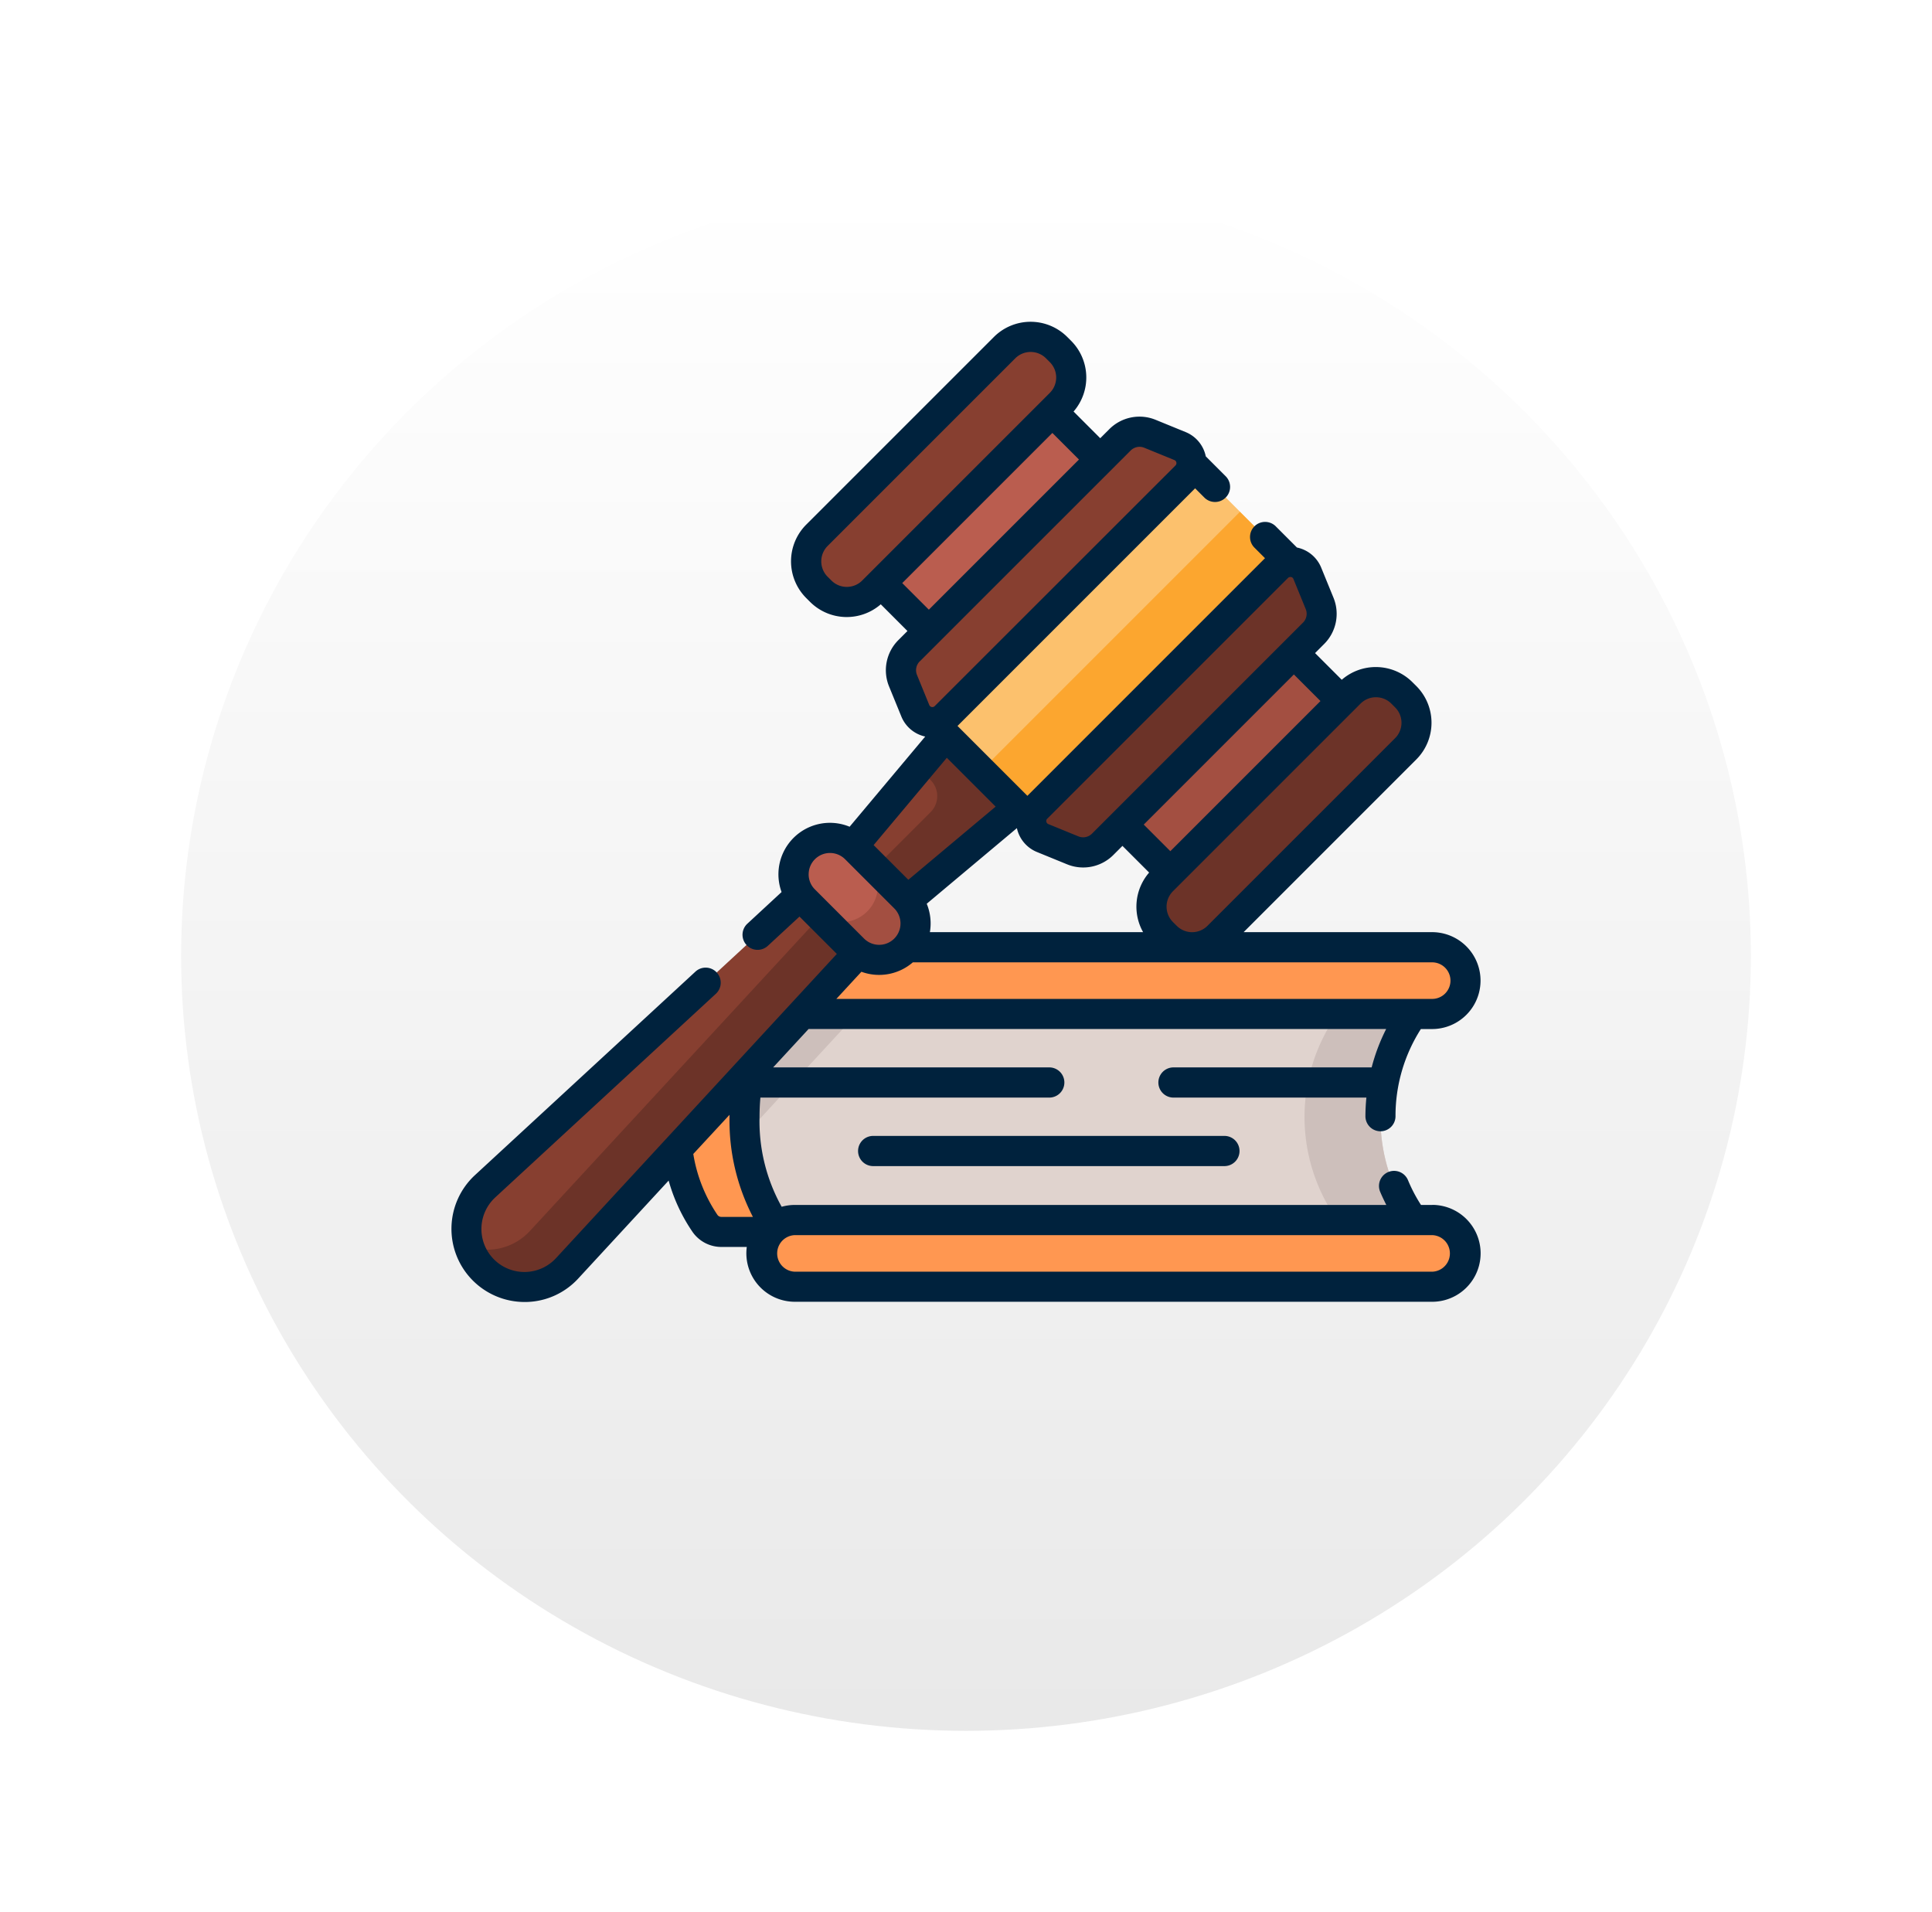 <svg xmlns="http://www.w3.org/2000/svg" xmlns:xlink="http://www.w3.org/1999/xlink" width="96" height="95" viewBox="0 0 96 95">
  <defs>
    <linearGradient id="linear-gradient" x1="0.5" x2="0.5" y2="1" gradientUnits="objectBoundingBox">
      <stop offset="0" stop-color="#fff"/>
      <stop offset="1" stop-color="#e9e9e9"/>
    </linearGradient>
    <filter id="Elipse_7662" x="0" y="0" width="96" height="95" filterUnits="userSpaceOnUse">
      <feOffset dy="3" input="SourceAlpha"/>
      <feGaussianBlur stdDeviation="3" result="blur"/>
      <feFlood flood-opacity="0.161"/>
      <feComposite operator="in" in2="blur"/>
      <feComposite in="SourceGraphic"/>
    </filter>
  </defs>
  <g id="Grupo_1101068" data-name="Grupo 1101068" transform="translate(-176 -1341)">
    <g id="Grupo_1085035" data-name="Grupo 1085035" transform="translate(0 -1468)">
      <g transform="matrix(1, 0, 0, 1, 176, 2809)" filter="url(#Elipse_7662)">
        <ellipse id="Elipse_7662-2" data-name="Elipse 7662" cx="39" cy="38.5" rx="39" ry="38.5" transform="translate(9 6)" fill="url(#linear-gradient)"/>
      </g>
      <g id="Grupo_1085034" data-name="Grupo 1085034" transform="translate(-1982.583 2764.784)">
        <g id="Grupo_17809" data-name="Grupo 17809" transform="translate(2192.121 91.282)">
          <g id="Grupo_17804" data-name="Grupo 17804" transform="translate(0 2.724)">
            <path id="Trazado_28404" data-name="Trazado 28404" d="M2232.39,126.075a8.67,8.67,0,0,0,2.082,5.71h-31.378a.992.992,0,0,1-.81-.415,10.106,10.106,0,0,1,0-10.592.992.992,0,0,1,.81-.415h31.378A8.671,8.671,0,0,0,2232.39,126.075Z" transform="translate(-2200.785 -120.364)" fill="#ff9751"/>
            <path id="Trazado_28405" data-name="Trazado 28405" d="M2210.359,120.365l-8.848,9.584a10.024,10.024,0,0,1-.724-3.874,9.062,9.062,0,0,1,1.5-5.3.991.991,0,0,1,.81-.414Z" transform="translate(-2200.785 -120.364)" fill="#ff9751"/>
            <path id="Trazado_28406" data-name="Trazado 28406" d="M2238.535,126.075a8.669,8.669,0,0,0,2.082,5.71h-31.856a9.819,9.819,0,0,1,0-11.421h31.856A8.672,8.672,0,0,0,2238.535,126.075Z" transform="translate(-2203.477 -120.364)" fill="#e0d3ce"/>
            <g id="Grupo_17803" data-name="Grupo 17803" transform="translate(3.453 0.001)">
              <path id="Trazado_28407" data-name="Trazado 28407" d="M2213.05,120.365l-6.087,6.594c-.021-.282-.033-.576-.033-.883a8.366,8.366,0,0,1,1.831-5.711Z" transform="translate(-2206.93 -120.365)" fill="#cdbfbb"/>
              <path id="Trazado_28408" data-name="Trazado 28408" d="M2260.237,126.075a8.668,8.668,0,0,0,2.082,5.71h-3.775a8.873,8.873,0,0,1,0-11.421h3.775A8.667,8.667,0,0,0,2260.237,126.075Z" transform="translate(-2228.632 -120.365)" fill="#cdbfbb"/>
            </g>
          </g>
          <g id="Grupo_17808" data-name="Grupo 17808" transform="translate(4.298)">
            <g id="Grupo_17806" data-name="Grupo 17806" transform="translate(0.001)">
              <path id="Trazado_28409" data-name="Trazado 28409" d="M2243.421,117.175a1.658,1.658,0,0,1-1.657,1.657h-31.671a1.658,1.658,0,0,1,0-3.316h31.671a1.658,1.658,0,0,1,1.657,1.659Z" transform="translate(-2208.436 -115.516)" fill="#ff9751"/>
              <g id="Grupo_17805" data-name="Grupo 17805">
                <path id="Trazado_28410" data-name="Trazado 28410" d="M2216.225,115.516l-3.06,3.316h-3.072a1.658,1.658,0,0,1,0-3.316Z" transform="translate(-2208.436 -115.516)" fill="#ff9751"/>
                <path id="Trazado_28411" data-name="Trazado 28411" d="M2266.9,117.174a1.658,1.658,0,0,1-1.658,1.659h-3.215a1.658,1.658,0,0,0,0-3.316h3.215A1.658,1.658,0,0,1,2266.9,117.174Z" transform="translate(-2231.917 -115.516)" fill="#ff9751"/>
              </g>
            </g>
            <g id="Grupo_17807" data-name="Grupo 17807" transform="translate(0 13.553)">
              <path id="Trazado_28412" data-name="Trazado 28412" d="M2241.764,142.953h-31.671a1.658,1.658,0,1,1,0-3.315h31.671a1.658,1.658,0,0,1,0,3.315Z" transform="translate(-2208.435 -139.638)" fill="#ff9751"/>
              <path id="Trazado_28413" data-name="Trazado 28413" d="M2266.9,141.3a1.655,1.655,0,0,1-1.658,1.657h-3.215a1.657,1.657,0,1,0,0-3.314h3.215A1.658,1.658,0,0,1,2266.9,141.3Z" transform="translate(-2231.917 -139.638)" fill="#ff9751"/>
            </g>
          </g>
        </g>
        <g id="Grupo_17817" data-name="Grupo 17817" transform="translate(2181.01 60.203)">
          <g id="Grupo_17812" data-name="Grupo 17812" transform="translate(0.749 19.798)">
            <g id="Grupo_17810" data-name="Grupo 17810" transform="translate(0 6.341)">
              <path id="Trazado_28414" data-name="Trazado 28414" d="M2204.165,109.4l-2.676-2.676-18.217,16.817a2.885,2.885,0,1,0,4.076,4.076Z" transform="translate(-2182.344 -106.723)" fill="#873f30"/>
              <path id="Trazado_28415" data-name="Trazado 28415" d="M2187.378,128.342a2.884,2.884,0,0,1-4.782-1.15,2.881,2.881,0,0,0,2.927-.7c.027-.028.055-.057.082-.085l16.818-18.217,1.852,1.853-16.817,18.217C2187.432,128.287,2187.405,128.315,2187.378,128.342Z" transform="translate(-2182.454 -107.365)" fill="#6c3328"/>
            </g>
            <path id="Trazado_28416" data-name="Trazado 28416" d="M2221.065,95.438l-6.162,7.35,2.517,2.517,7.35-6.162Z" transform="translate(-2196.609 -95.438)" fill="#873f30"/>
            <path id="Trazado_28417" data-name="Trazado 28417" d="M2221.838,95.438l-1.991,2.375.6.6a1.126,1.126,0,0,1,0,1.592l-3.777,3.777,1.525,1.525,7.351-6.162Z" transform="translate(-2197.382 -95.438)" fill="#6c3328"/>
            <g id="Grupo_17811" data-name="Grupo 17811" transform="translate(16.255 5.845)">
              <path id="Trazado_28418" data-name="Trazado 28418" d="M2214.247,111.373l-2.444-2.444a1.809,1.809,0,0,1,2.558-2.558l2.444,2.444a1.809,1.809,0,0,1-2.559,2.558Z" transform="translate(-2211.273 -105.842)" fill="#ba5d4f"/>
              <path id="Trazado_28419" data-name="Trazado 28419" d="M2217.678,112.247a1.808,1.808,0,0,1-2.558,0l-1.852-1.852a1.809,1.809,0,0,0,2.558-2.558l1.852,1.852a1.807,1.807,0,0,1,0,2.558Z" transform="translate(-2212.147 -106.716)" fill="#a34f41"/>
            </g>
          </g>
          <g id="Grupo_17813" data-name="Grupo 17813" transform="translate(19.88 2.998)">
            <path id="Trazado_28420" data-name="Trazado 28420" d="M2224.91,65.538l5.426,5.426-8.518,8.518-5.426-5.426Z" transform="translate(-2216.392 -65.538)" fill="#ba5d4f"/>
            <path id="Trazado_28421" data-name="Trazado 28421" d="M2242.97,100.647l-5.426-5.426,8.518-8.518,5.426,5.426Z" transform="translate(-2225.659 -74.811)" fill="#a34f41"/>
          </g>
          <g id="Grupo_17816" data-name="Grupo 17816">
            <path id="Trazado_28422" data-name="Trazado 28422" d="M2213.111,74.173l-.189-.188a1.831,1.831,0,0,1,0-2.589l9.323-9.323a1.83,1.83,0,0,1,2.588,0l.188.188a1.83,1.83,0,0,1,0,2.588l-9.324,9.324a1.83,1.83,0,0,1-2.588,0Z" transform="translate(-2194.757 -60.787)" fill="#873f30"/>
            <path id="Trazado_28423" data-name="Trazado 28423" d="M2243.459,104.522l.189.188a1.83,1.83,0,0,0,2.588,0l9.324-9.324a1.83,1.83,0,0,0,0-2.588l-.189-.188a1.83,1.83,0,0,0-2.588,0l-9.324,9.323A1.831,1.831,0,0,0,2243.459,104.522Z" transform="translate(-2208.136 -74.167)" fill="#6c3328"/>
            <g id="Grupo_17815" data-name="Grupo 17815">
              <path id="Trazado_28424" data-name="Trazado 28424" d="M2235.368,71.647l6.093,6.093L2228.6,90.605l-6.093-6.093Z" transform="translate(-2199.19 -65.217)" fill="#fcc16d"/>
              <path id="Trazado_28425" data-name="Trazado 28425" d="M2227.852,89.88l12.865-12.865L2243.8,80.1l-12.864,12.865Z" transform="translate(-2201.533 -67.569)" fill="#fca62f"/>
              <path id="Trazado_28426" data-name="Trazado 28426" d="M2234.639,70.636l-1.492-.61a1.373,1.373,0,0,0-1.49.3l-10.482,10.482a1.373,1.373,0,0,0-.3,1.49l.611,1.493a.915.915,0,0,0,1.493.3L2234.94,72.13a.915.915,0,0,0-.3-1.494Z" transform="translate(-2198.432 -64.462)" fill="#873f30"/>
              <path id="Trazado_28427" data-name="Trazado 28427" d="M2246.011,82.007l.61,1.493a1.374,1.374,0,0,1-.3,1.49l-10.482,10.482a1.373,1.373,0,0,1-1.49.3l-1.493-.61a.915.915,0,0,1-.3-1.494l11.961-11.961a.915.915,0,0,1,1.494.3Z" transform="translate(-2203.477 -69.507)" fill="#6c3328"/>
              <g id="Grupo_17814" data-name="Grupo 17814">
                <path id="Trazado_28428" data-name="Trazado 28428" d="M2229.748,104.086h-.557a7.739,7.739,0,0,1-.645-1.23.749.749,0,0,0-1.385.573c.093.224.2.442.306.657h-29.389a2.416,2.416,0,0,0-.654.091,8.716,8.716,0,0,1-1.1-4.46q0-.491.043-.965h14.354a.749.749,0,1,0,0-1.5H2197l1.761-1.907h28.7a9.368,9.368,0,0,0-.721,1.907h-9.848a.749.749,0,0,0,0,1.5h9.586c-.03.3-.047.612-.048.922a.749.749,0,0,0,.746.752h0a.749.749,0,0,0,.749-.746,8.015,8.015,0,0,1,1.26-4.334h.558a2.407,2.407,0,1,0,0-4.814h-9.365l8.58-8.581a2.579,2.579,0,0,0,0-3.648l-.189-.188a2.578,2.578,0,0,0-3.515-.123l-1.326-1.326.451-.452a2.116,2.116,0,0,0,.464-2.3l-.61-1.493a1.661,1.661,0,0,0-1.205-1l-1.042-1.042a.749.749,0,1,0-1.059,1.059l.513.513-11.807,11.807-3.472-3.472,11.807-11.807.459.46a.749.749,0,1,0,1.059-1.06l-.989-.989a1.659,1.659,0,0,0-1-1.205h0l-1.492-.61a2.117,2.117,0,0,0-2.3.464l-.451.451-1.326-1.326a2.579,2.579,0,0,0-.123-3.515l-.189-.189a2.579,2.579,0,0,0-3.648,0l-9.324,9.323a2.58,2.58,0,0,0,0,3.648l.189.189a2.579,2.579,0,0,0,3.515.122l1.326,1.327-.452.452a2.118,2.118,0,0,0-.463,2.3l.61,1.492a1.661,1.661,0,0,0,1.188,1l-3.757,4.481a2.559,2.559,0,0,0-3.381,3.245l-1.7,1.573a.749.749,0,0,0,1.017,1.1l1.573-1.454,1.856,1.856-13.951,15.112a2.136,2.136,0,1,1-3.018-3.018l10.943-10.1a.749.749,0,1,0-1.016-1.1l-10.943,10.1a3.634,3.634,0,0,0,2.462,6.3h.075a3.605,3.605,0,0,0,2.6-1.168l4.49-4.864a8.634,8.634,0,0,0,1.2,2.568,1.745,1.745,0,0,0,1.421.729h1.262a2.471,2.471,0,0,0-.021.317,2.41,2.41,0,0,0,2.407,2.407h31.671a2.407,2.407,0,1,0,0-4.814Zm.908-11.146a.91.91,0,0,1-.908.909h-29.607l1.245-1.349a2.559,2.559,0,0,0,2.555-.468h25.807a.91.91,0,0,1,.908.909Zm-22.6-8.646-4.338,3.636-1.725-1.724,3.637-4.338Zm-3.268,6.24a2.574,2.574,0,0,0-.156-1.414l4.48-3.757a1.662,1.662,0,0,0,1,1.188l1.493.61a2.118,2.118,0,0,0,2.3-.464l.452-.452,1.326,1.326a2.583,2.583,0,0,0-.3,2.96h-10.6Zm22.165-11.674a1.073,1.073,0,0,1,.764.316l.189.189a1.081,1.081,0,0,1,0,1.528l-9.324,9.324a1.081,1.081,0,0,1-1.528,0l-.189-.188a1.083,1.083,0,0,1,0-1.529l9.324-9.324a1.074,1.074,0,0,1,.764-.316Zm-2.756.189-7.46,7.46-1.322-1.322,7.46-7.459Zm-13.576,5.846,11.961-11.961a.158.158,0,0,1,.115-.049.169.169,0,0,1,.035,0,.158.158,0,0,1,.121.1l.61,1.492a.622.622,0,0,1-.136.677l-10.482,10.482a.622.622,0,0,1-.677.137l-1.493-.61a.163.163,0,0,1-.1-.121.161.161,0,0,1,.046-.15Zm-9.961-11.518a1.071,1.071,0,0,1-.764-.317l-.189-.188a1.082,1.082,0,0,1,0-1.528l9.324-9.324a1.081,1.081,0,0,1,1.528,0l.189.189a1.081,1.081,0,0,1,0,1.528l-9.324,9.324a1.074,1.074,0,0,1-.764.316Zm2.755-.189,7.46-7.46,1.322,1.321-7.46,7.46Zm.87,3.892L2214.766,66.6a.622.622,0,0,1,.677-.136l1.493.61a.166.166,0,0,1,.055.271L2205.029,79.3a.166.166,0,0,1-.271-.054l-.61-1.493a.622.622,0,0,1,.136-.676Zm-5.52,10.577a1.06,1.06,0,0,1,1.809-.749l2.444,2.443a1.06,1.06,0,1,1-1.5,1.5l-2.443-2.444a1.051,1.051,0,0,1-.311-.75Zm-4.533,16.923a7.552,7.552,0,0,1-1.2-3.027l1.8-1.945c0,.037,0,.074,0,.111a10.4,10.4,0,0,0,1.162,4.961h-1.557A.241.241,0,0,1,2194.23,104.578Zm35.517,2.823h-31.67a.909.909,0,0,1,0-1.817h31.67a.909.909,0,0,1,0,1.817Z" transform="translate(-2181.01 -60.203)" fill="#00223d"/>
                <path id="Trazado_28429" data-name="Trazado 28429" d="M2217.73,132.2a.749.749,0,1,0,0,1.5h17.454a.749.749,0,0,0,0-1.5Z" transform="translate(-2196.77 -91.747)" fill="#00223d"/>
              </g>
            </g>
          </g>
        </g>
      </g>
    </g>
  </g>
</svg>

